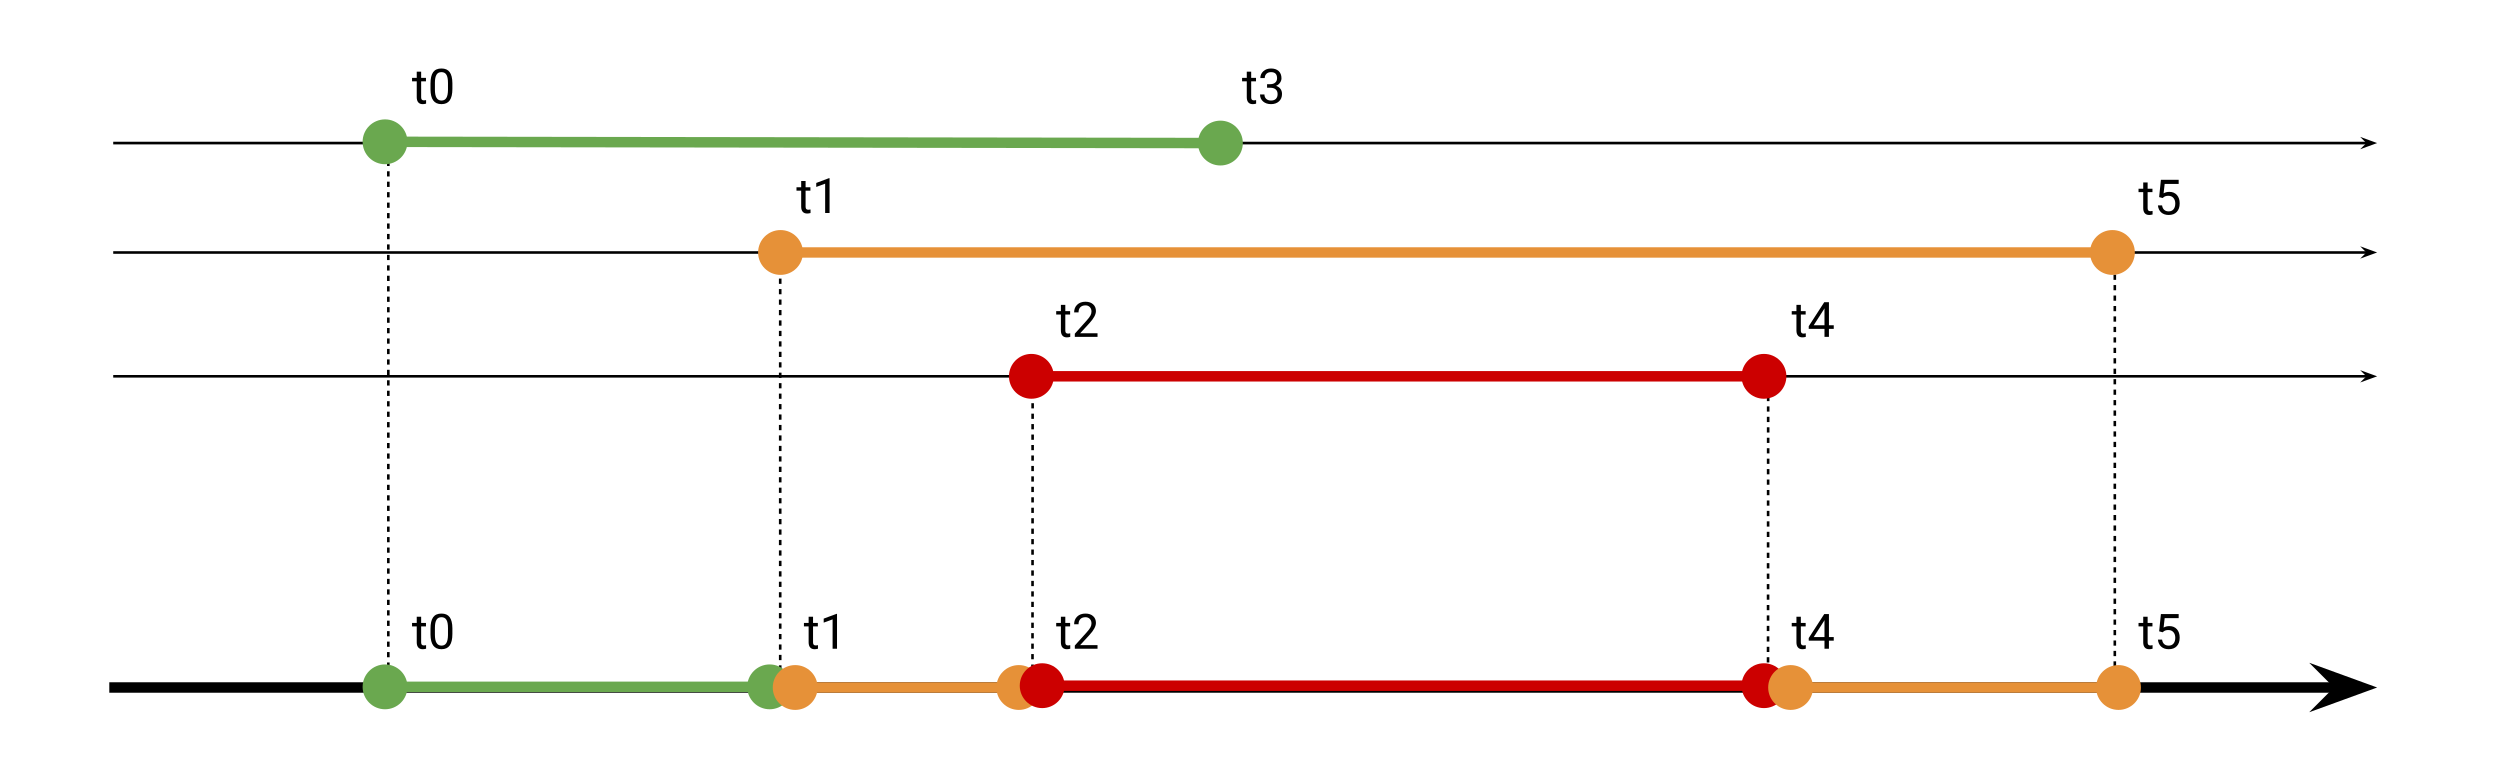 <svg version="1.1" viewBox="0.0 0.0 956.727 299.318" fill="none" stroke="none" stroke-linecap="square" stroke-miterlimit="10" xmlns:xlink="http://www.w3.org/1999/xlink" xmlns="http://www.w3.org/2000/svg"><clipPath id="p.0"><path d="m0 0l956.727 0l0 299.318l-956.727 0l0 -299.318z" clip-rule="nonzero"/></clipPath><g clip-path="url(#p.0)"><path fill="#000000" fill-opacity="0.0" d="m0 0l956.727 0l0 299.318l-956.727 0z" fill-rule="evenodd"/><path fill="#000000" fill-opacity="0.0" d="m43.827 263.102l865.89 0" fill-rule="evenodd"/><path stroke="#000000" stroke-width="4.0" stroke-linejoin="round" stroke-linecap="butt" d="m43.827 263.102l852.181 0" fill-rule="evenodd"/><path fill="#000000" stroke="#000000" stroke-width="4.0" stroke-linecap="butt" d="m896.008 263.102l-4.498 4.498l12.359 -4.498l-12.359 -4.498z" fill-rule="evenodd"/><path fill="#000000" fill-opacity="0.0" d="m809.318 97.591l0 166.457" fill-rule="evenodd"/><path stroke="#000000" stroke-width="1.0" stroke-linejoin="round" stroke-linecap="butt" stroke-dasharray="1.0,3.0" d="m809.318 97.591l0 166.457" fill-rule="evenodd"/><path fill="#000000" fill-opacity="0.0" d="m676.667 144.016l-0.063 120.031" fill-rule="evenodd"/><path stroke="#000000" stroke-width="1.0" stroke-linejoin="round" stroke-linecap="butt" stroke-dasharray="1.0,3.0" d="m676.667 144.016l-0.063 120.031" fill-rule="evenodd"/><path fill="#000000" fill-opacity="0.0" d="m395.184 142.798l-0.063 120.032" fill-rule="evenodd"/><path stroke="#000000" stroke-width="1.0" stroke-linejoin="round" stroke-linecap="butt" stroke-dasharray="1.0,3.0" d="m395.184 142.798l-0.063 120.032" fill-rule="evenodd"/><path fill="#000000" fill-opacity="0.0" d="m298.58 95.123l0 167.717" fill-rule="evenodd"/><path stroke="#000000" stroke-width="1.0" stroke-linejoin="round" stroke-linecap="butt" stroke-dasharray="1.0,3.0" d="m298.58 95.123l0 167.717" fill-rule="evenodd"/><path fill="#000000" fill-opacity="0.0" d="m148.606 54.029l0 207.937" fill-rule="evenodd"/><path stroke="#000000" stroke-width="1.0" stroke-linejoin="round" stroke-linecap="butt" stroke-dasharray="1.0,3.0" d="m148.606 54.029l0 207.937" fill-rule="evenodd"/><path fill="#000000" fill-opacity="0.0" d="m138.769 262.85l164.346 0" fill-rule="evenodd"/><path stroke="#6aa84f" stroke-width="4.0" stroke-linejoin="round" stroke-linecap="butt" d="m153.929 262.85l134.026 0" fill-rule="evenodd"/><path fill="#6aa84f" stroke="#6aa84f" stroke-width="4.0" stroke-linecap="butt" d="m140.769 262.85c0 -3.634 2.946 -6.58 6.58 -6.58c3.634 0 6.58 2.946 6.58 6.58c0 3.634 -2.946 6.58 -6.58 6.58c-3.634 0 -6.58 -2.946 -6.58 -6.58z" fill-rule="nonzero"/><path fill="#6aa84f" stroke="#6aa84f" stroke-width="4.0" stroke-linecap="butt" d="m301.115 262.85c0 3.634 -2.946 6.58 -6.58 6.58c-3.634 0 -6.58 -2.946 -6.58 -6.58c0 -3.634 2.946 -6.58 6.58 -6.58c3.634 0 6.58 2.946 6.58 6.58z" fill-rule="nonzero"/><path fill="#000000" fill-opacity="0.0" d="m43.827 54.748l865.89 0" fill-rule="evenodd"/><path stroke="#000000" stroke-width="1.0" stroke-linejoin="round" stroke-linecap="butt" d="m43.827 54.748l862.463 0" fill-rule="evenodd"/><path fill="#000000" stroke="#000000" stroke-width="1.0" stroke-linecap="butt" d="m906.289 54.748l-1.125 1.125l3.09 -1.125l-3.09 -1.125z" fill-rule="evenodd"/><path fill="#000000" fill-opacity="0.0" d="m138.769 54.257l336.85 0.504" fill-rule="evenodd"/><path stroke="#6aa84f" stroke-width="4.0" stroke-linejoin="round" stroke-linecap="butt" d="m153.929 54.28l306.53 0.459" fill-rule="evenodd"/><path fill="#6aa84f" stroke="#6aa84f" stroke-width="4.0" stroke-linecap="butt" d="m140.769 54.26c0.005 -3.634 2.956 -6.576 6.59 -6.57c3.634 0.005 6.576 2.956 6.57 6.59c-0.005 3.634 -2.956 6.576 -6.59 6.57c-3.634 -0.005 -6.576 -2.956 -6.57 -6.59z" fill-rule="nonzero"/><path fill="#6aa84f" stroke="#6aa84f" stroke-width="4.0" stroke-linecap="butt" d="m473.619 54.758c-0.005 3.634 -2.956 6.576 -6.59 6.57c-3.634 -0.005 -6.576 -2.956 -6.57 -6.59c0.005 -3.634 2.956 -6.576 6.59 -6.57c3.634 0.005 6.576 2.956 6.57 6.59z" fill-rule="nonzero"/><path fill="#000000" fill-opacity="0.0" d="m433.184 18.257l33.071 0l0 42.016l-33.071 0z" fill-rule="evenodd"/><path fill="#000000" fill-opacity="0.0" d="m43.827 96.619l865.89 0" fill-rule="evenodd"/><path stroke="#000000" stroke-width="1.0" stroke-linejoin="round" stroke-linecap="butt" d="m43.827 96.619l862.463 0" fill-rule="evenodd"/><path fill="#000000" stroke="#000000" stroke-width="1.0" stroke-linecap="butt" d="m906.289 96.619l-1.125 1.125l3.09 -1.125l-3.09 -1.125z" fill-rule="evenodd"/><path fill="#000000" fill-opacity="0.0" d="m290.118 96.619l526.866 0" fill-rule="evenodd"/><path stroke="#e69138" stroke-width="4.0" stroke-linejoin="round" stroke-linecap="butt" d="m305.278 96.619l496.546 0" fill-rule="evenodd"/><path fill="#e69138" stroke="#e69138" stroke-width="4.0" stroke-linecap="butt" d="m292.118 96.619c0 -3.634 2.946 -6.58 6.58 -6.58c3.634 0 6.58 2.946 6.58 6.58c0 3.634 -2.946 6.58 -6.58 6.58c-3.634 0 -6.58 -2.946 -6.58 -6.58z" fill-rule="nonzero"/><path fill="#e69138" stroke="#e69138" stroke-width="4.0" stroke-linecap="butt" d="m814.984 96.619c0 3.634 -2.946 6.58 -6.58 6.58c-3.634 0 -6.58 -2.946 -6.58 -6.58c0 -3.634 2.946 -6.58 6.58 -6.58c3.634 0 6.58 2.946 6.58 6.58z" fill-rule="nonzero"/><path fill="#000000" fill-opacity="0.0" d="m43.827 144.016l865.89 0" fill-rule="evenodd"/><path stroke="#000000" stroke-width="1.0" stroke-linejoin="round" stroke-linecap="butt" d="m43.827 144.016l862.463 0" fill-rule="evenodd"/><path fill="#000000" stroke="#000000" stroke-width="1.0" stroke-linecap="butt" d="m906.289 144.016l-1.125 1.125l3.09 -1.125l-3.09 -1.125z" fill-rule="evenodd"/><path fill="#000000" fill-opacity="0.0" d="m386.118 144.016l297.512 0" fill-rule="evenodd"/><path stroke="#cc0000" stroke-width="4.0" stroke-linejoin="round" stroke-linecap="butt" d="m401.278 144.016l267.192 0" fill-rule="evenodd"/><path fill="#cc0000" stroke="#cc0000" stroke-width="4.0" stroke-linecap="butt" d="m388.118 144.016c0 -3.634 2.946 -6.58 6.58 -6.58c3.634 0 6.58 2.946 6.58 6.58c0 3.634 -2.946 6.58 -6.58 6.58c-3.634 0 -6.58 -2.946 -6.58 -6.58z" fill-rule="nonzero"/><path fill="#cc0000" stroke="#cc0000" stroke-width="4.0" stroke-linecap="butt" d="m681.63 144.016c0 3.634 -2.946 6.58 -6.58 6.58c-3.634 0 -6.58 -2.946 -6.58 -6.58c0 -3.634 2.946 -6.58 6.58 -6.58c3.634 0 6.58 2.946 6.58 6.58z" fill-rule="nonzero"/><path fill="#000000" fill-opacity="0.0" d="m295.73 263.102l102.74 0" fill-rule="evenodd"/><path stroke="#e69138" stroke-width="4.0" stroke-linejoin="round" stroke-linecap="butt" d="m310.89 263.102l72.42 0" fill-rule="evenodd"/><path fill="#e69138" stroke="#e69138" stroke-width="4.0" stroke-linecap="butt" d="m297.73 263.102c0 -3.634 2.946 -6.58 6.58 -6.58c3.634 0 6.58 2.946 6.58 6.58c0 3.634 -2.946 6.58 -6.58 6.58c-3.634 0 -6.58 -2.946 -6.58 -6.58z" fill-rule="nonzero"/><path fill="#e69138" stroke="#e69138" stroke-width="4.0" stroke-linecap="butt" d="m396.47 263.102c0 3.634 -2.946 6.58 -6.58 6.58c-3.634 0 -6.58 -2.946 -6.58 -6.58c0 -3.634 2.946 -6.58 6.58 -6.58c3.634 0 6.58 2.946 6.58 6.58z" fill-rule="nonzero"/><path fill="#000000" fill-opacity="0.0" d="m390.252 262.407l293.386 0" fill-rule="evenodd"/><path stroke="#cc0000" stroke-width="4.0" stroke-linejoin="round" stroke-linecap="butt" d="m405.412 262.407l263.066 0" fill-rule="evenodd"/><path fill="#cc0000" stroke="#cc0000" stroke-width="4.0" stroke-linecap="butt" d="m392.252 262.407c0 -3.634 2.946 -6.58 6.58 -6.58c3.634 0 6.58 2.946 6.58 6.58c0 3.634 -2.946 6.58 -6.58 6.58c-3.634 0 -6.58 -2.946 -6.58 -6.58z" fill-rule="nonzero"/><path fill="#cc0000" stroke="#cc0000" stroke-width="4.0" stroke-linecap="butt" d="m681.638 262.407c0 3.634 -2.946 6.58 -6.58 6.58c-3.634 0 -6.58 -2.946 -6.58 -6.58c0 -3.634 2.946 -6.58 6.58 -6.58c3.634 0 6.58 2.946 6.58 6.58z" fill-rule="nonzero"/><path fill="#000000" fill-opacity="0.0" d="m676.667 263.101l142.646 0" fill-rule="evenodd"/><path stroke="#e69138" stroke-width="4.0" stroke-linejoin="round" stroke-linecap="butt" d="m691.827 263.101l112.326 0" fill-rule="evenodd"/><path fill="#e69138" stroke="#e69138" stroke-width="4.0" stroke-linecap="butt" d="m678.667 263.101c0 -3.634 2.946 -6.58 6.58 -6.58c3.634 0 6.58 2.946 6.58 6.58c0 3.634 -2.946 6.58 -6.58 6.58c-3.634 0 -6.58 -2.946 -6.58 -6.58z" fill-rule="nonzero"/><path fill="#e69138" stroke="#e69138" stroke-width="4.0" stroke-linecap="butt" d="m817.312 263.101c0 3.634 -2.946 6.58 -6.58 6.58c-3.634 0 -6.58 -2.946 -6.58 -6.58c0 -3.634 2.946 -6.58 6.58 -6.58c3.634 0 6.58 2.946 6.58 6.58z" fill-rule="nonzero"/><path fill="#000000" fill-opacity="0.0" d="m148.606 221.339l41.921 0l0 42.016l-41.921 0z" fill-rule="evenodd"/><path fill="#000000" d="m161.169 236.009l0 2.391l1.844 0l0 1.312l-1.844 0l0 6.109q0 0.594 0.234 0.891q0.25 0.297 0.844 0.297q0.297 0 0.812 -0.109l0 1.359q-0.672 0.188 -1.297 0.188q-1.125 0 -1.703 -0.688q-0.578 -0.688 -0.578 -1.938l0 -6.109l-1.797 0l0 -1.312l1.797 0l0 -2.391l1.688 0zm11.954 6.594q0 2.953 -1.016 4.406q-1.016 1.438 -3.156 1.438q-2.125 0 -3.156 -1.406q-1.016 -1.406 -1.047 -4.203l0 -2.25q0 -2.938 1.0 -4.359q1.016 -1.422 3.188 -1.422q2.141 0 3.141 1.375q1.016 1.375 1.047 4.234l0 2.188zm-1.688 -2.312q0 -2.141 -0.609 -3.109q-0.594 -0.984 -1.891 -0.984q-1.297 0 -1.891 0.984q-0.594 0.969 -0.609 2.984l0 2.703q0 2.141 0.625 3.172q0.625 1.031 1.891 1.031q1.25 0 1.844 -0.969q0.609 -0.969 0.641 -3.047l0 -2.766z" fill-rule="nonzero"/><path fill="#000000" fill-opacity="0.0" d="m298.58 221.339l41.921 0l0 42.016l-41.921 0z" fill-rule="evenodd"/><path fill="#000000" d="m311.143 236.009l0 2.391l1.844 0l0 1.312l-1.844 0l0 6.109q0 0.594 0.234 0.891q0.25 0.297 0.844 0.297q0.297 0 0.812 -0.109l0 1.359q-0.672 0.188 -1.297 0.188q-1.125 0 -1.703 -0.688q-0.578 -0.688 -0.578 -1.938l0 -6.109l-1.797 0l0 -1.312l1.797 0l0 -2.391l1.688 0zm9.172 12.25l-1.688 0l0 -11.234l-3.406 1.25l0 -1.531l4.828 -1.812l0.266 0l0 13.328z" fill-rule="nonzero"/><path fill="#000000" fill-opacity="0.0" d="m395.121 221.339l41.921 0l0 42.016l-41.921 0z" fill-rule="evenodd"/><path fill="#000000" d="m407.683 236.009l0 2.391l1.844 0l0 1.312l-1.844 0l0 6.109q0 0.594 0.234 0.891q0.25 0.297 0.844 0.297q0.297 0 0.812 -0.109l0 1.359q-0.672 0.188 -1.297 0.188q-1.125 0 -1.703 -0.688q-0.578 -0.688 -0.578 -1.938l0 -6.109l-1.797 0l0 -1.312l1.797 0l0 -2.391l1.688 0zm12.329 12.25l-8.688 0l0 -1.219l4.578 -5.094q1.031 -1.156 1.406 -1.875q0.391 -0.734 0.391 -1.5q0 -1.047 -0.625 -1.703q-0.625 -0.672 -1.672 -0.672q-1.266 0 -1.969 0.719q-0.688 0.719 -0.688 1.984l-1.688 0q0 -1.828 1.172 -2.953q1.188 -1.141 3.172 -1.141q1.844 0 2.922 0.984q1.078 0.969 1.078 2.578q0 1.953 -2.5 4.656l-3.547 3.859l6.656 0l0 1.375z" fill-rule="nonzero"/><path fill="#000000" fill-opacity="0.0" d="m676.604 221.339l41.921 0l0 42.016l-41.921 0z" fill-rule="evenodd"/><path fill="#000000" d="m689.166 236.009l0 2.391l1.844 0l0 1.312l-1.844 0l0 6.109q0 0.594 0.234 0.891q0.25 0.297 0.844 0.297q0.297 0 0.812 -0.109l0 1.359q-0.672 0.188 -1.297 0.188q-1.125 0 -1.703 -0.688q-0.578 -0.688 -0.578 -1.938l0 -6.109l-1.797 0l0 -1.312l1.797 0l0 -2.391l1.688 0zm10.75 7.797l1.844 0l0 1.375l-1.844 0l0 3.078l-1.703 0l0 -3.078l-6.031 0l0 -1.0l5.938 -9.188l1.797 0l0 8.812zm-5.828 0l4.125 0l0 -6.5l-0.188 0.359l-3.938 6.141z" fill-rule="nonzero"/><path fill="#000000" fill-opacity="0.0" d="m809.318 221.339l41.921 0l0 42.016l-41.921 0z" fill-rule="evenodd"/><path fill="#000000" d="m821.88 236.009l0 2.391l1.844 0l0 1.312l-1.844 0l0 6.109q0 0.594 0.234 0.891q0.25 0.297 0.844 0.297q0.297 0 0.812 -0.109l0 1.359q-0.672 0.188 -1.297 0.188q-1.125 0 -1.703 -0.688q-0.578 -0.688 -0.578 -1.938l0 -6.109l-1.797 0l0 -1.312l1.797 0l0 -2.391l1.688 0zm4.407 5.594l0.672 -6.609l6.797 0l0 1.562l-5.359 0l-0.406 3.609q0.984 -0.562 2.219 -0.562q1.812 0 2.875 1.203q1.062 1.188 1.062 3.219q0 2.062 -1.109 3.25q-1.094 1.172 -3.094 1.172q-1.75 0 -2.859 -0.969q-1.109 -0.984 -1.266 -2.703l1.594 0q0.156 1.141 0.812 1.719q0.656 0.578 1.719 0.578q1.188 0 1.844 -0.797q0.672 -0.812 0.672 -2.219q0 -1.328 -0.719 -2.141q-0.719 -0.812 -1.922 -0.812q-1.109 0 -1.734 0.484l-0.453 0.375l-1.344 -0.359z" fill-rule="nonzero"/><path fill="#000000" fill-opacity="0.0" d="m148.606 12.745l41.921 0l0 42.016l-41.921 0z" fill-rule="evenodd"/><path fill="#000000" d="m161.169 27.415l0 2.391l1.844 0l0 1.312l-1.844 0l0 6.109q0 0.594 0.234 0.891q0.25 0.297 0.844 0.297q0.297 0 0.812 -0.109l0 1.359q-0.672 0.188 -1.297 0.188q-1.125 0 -1.703 -0.688q-0.578 -0.688 -0.578 -1.938l0 -6.109l-1.797 0l0 -1.312l1.797 0l0 -2.391l1.688 0zm11.954 6.594q0 2.953 -1.016 4.406q-1.016 1.438 -3.156 1.438q-2.125 0 -3.156 -1.406q-1.016 -1.406 -1.047 -4.203l0 -2.25q0 -2.938 1.0 -4.359q1.016 -1.422 3.188 -1.422q2.141 0 3.141 1.375q1.016 1.375 1.047 4.234l0 2.188zm-1.688 -2.312q0 -2.141 -0.609 -3.109q-0.594 -0.984 -1.891 -0.984q-1.297 0 -1.891 0.984q-0.594 0.969 -0.609 2.984l0 2.703q0 2.141 0.625 3.172q0.625 1.031 1.891 1.031q1.25 0 1.844 -0.969q0.609 -0.969 0.641 -3.047l0 -2.766z" fill-rule="nonzero"/><path fill="#000000" fill-opacity="0.0" d="m295.73 54.604l41.921 0l0 42.016l-41.921 0z" fill-rule="evenodd"/><path fill="#000000" d="m308.292 69.274l0 2.391l1.844 0l0 1.312l-1.844 0l0 6.109q0 0.594 0.234 0.891q0.25 0.297 0.844 0.297q0.297 0 0.812 -0.109l0 1.359q-0.672 0.188 -1.297 0.188q-1.125 0 -1.703 -0.688q-0.578 -0.688 -0.578 -1.938l0 -6.109l-1.797 0l0 -1.312l1.797 0l0 -2.391l1.688 0zm9.172 12.25l-1.688 0l0 -11.234l-3.406 1.25l0 -1.531l4.828 -1.812l0.266 0l0 13.328z" fill-rule="nonzero"/><path fill="#000000" fill-opacity="0.0" d="m466.255 12.745l41.921 0l0 42.016l-41.921 0z" fill-rule="evenodd"/><path fill="#000000" d="m478.817 27.415l0 2.391l1.844 0l0 1.312l-1.844 0l0 6.109q0 0.594 0.234 0.891q0.25 0.297 0.844 0.297q0.297 0 0.812 -0.109l0 1.359q-0.672 0.188 -1.297 0.188q-1.125 0 -1.703 -0.688q-0.578 -0.688 -0.578 -1.938l0 -6.109l-1.797 0l0 -1.312l1.797 0l0 -2.391l1.688 0zm6.079 4.797l1.266 0q1.203 -0.016 1.875 -0.625q0.688 -0.609 0.688 -1.656q0 -2.328 -2.312 -2.328q-1.094 0 -1.75 0.625q-0.656 0.625 -0.656 1.656l-1.688 0q0 -1.578 1.156 -2.625q1.156 -1.047 2.938 -1.047q1.875 0 2.938 1.0q1.062 1.0 1.062 2.766q0 0.859 -0.562 1.672q-0.562 0.812 -1.516 1.203q1.094 0.359 1.688 1.156q0.594 0.797 0.594 1.953q0 1.797 -1.172 2.844q-1.156 1.047 -3.031 1.047q-1.859 0 -3.031 -1.016q-1.172 -1.016 -1.172 -2.672l1.688 0q0 1.047 0.688 1.688q0.688 0.625 1.828 0.625q1.219 0 1.859 -0.641q0.656 -0.641 0.656 -1.828q0 -1.156 -0.719 -1.781q-0.703 -0.625 -2.047 -0.641l-1.266 0l0 -1.375z" fill-rule="nonzero"/><path fill="#000000" fill-opacity="0.0" d="m395.121 102.0l41.921 0l0 42.016l-41.921 0z" fill-rule="evenodd"/><path fill="#000000" d="m407.683 116.67l0 2.391l1.844 0l0 1.312l-1.844 0l0 6.109q0 0.594 0.234 0.891q0.25 0.297 0.844 0.297q0.297 0 0.812 -0.109l0 1.359q-0.672 0.188 -1.297 0.188q-1.125 0 -1.703 -0.688q-0.578 -0.688 -0.578 -1.938l0 -6.109l-1.797 0l0 -1.312l1.797 0l0 -2.391l1.688 0zm12.329 12.25l-8.688 0l0 -1.219l4.578 -5.094q1.031 -1.156 1.406 -1.875q0.391 -0.734 0.391 -1.5q0 -1.047 -0.625 -1.703q-0.625 -0.672 -1.672 -0.672q-1.266 0 -1.969 0.719q-0.688 0.719 -0.688 1.984l-1.688 0q0 -1.828 1.172 -2.953q1.188 -1.141 3.172 -1.141q1.844 0 2.922 0.984q1.078 0.969 1.078 2.578q0 1.953 -2.5 4.656l-3.547 3.859l6.656 0l0 1.375z" fill-rule="nonzero"/><path fill="#000000" fill-opacity="0.0" d="m676.604 102.0l41.921 0l0 42.016l-41.921 0z" fill-rule="evenodd"/><path fill="#000000" d="m689.166 116.67l0 2.391l1.844 0l0 1.312l-1.844 0l0 6.109q0 0.594 0.234 0.891q0.25 0.297 0.844 0.297q0.297 0 0.812 -0.109l0 1.359q-0.672 0.188 -1.297 0.188q-1.125 0 -1.703 -0.688q-0.578 -0.688 -0.578 -1.938l0 -6.109l-1.797 0l0 -1.312l1.797 0l0 -2.391l1.688 0zm10.75 7.797l1.844 0l0 1.375l-1.844 0l0 3.078l-1.703 0l0 -3.078l-6.031 0l0 -1.0l5.938 -9.188l1.797 0l0 8.812zm-5.828 0l4.125 0l0 -6.5l-0.188 0.359l-3.938 6.141z" fill-rule="nonzero"/><path fill="#000000" fill-opacity="0.0" d="m809.318 55.161l41.921 0l0 42.016l-41.921 0z" fill-rule="evenodd"/><path fill="#000000" d="m821.88 69.831l0 2.391l1.844 0l0 1.312l-1.844 0l0 6.109q0 0.594 0.234 0.891q0.25 0.297 0.844 0.297q0.297 0 0.812 -0.109l0 1.359q-0.672 0.188 -1.297 0.188q-1.125 0 -1.703 -0.688q-0.578 -0.688 -0.578 -1.938l0 -6.109l-1.797 0l0 -1.312l1.797 0l0 -2.391l1.688 0zm4.407 5.594l0.672 -6.609l6.797 0l0 1.562l-5.359 0l-0.406 3.609q0.984 -0.562 2.219 -0.562q1.812 0 2.875 1.203q1.062 1.188 1.062 3.219q0 2.062 -1.109 3.25q-1.094 1.172 -3.094 1.172q-1.75 0 -2.859 -0.969q-1.109 -0.984 -1.266 -2.703l1.594 0q0.156 1.141 0.812 1.719q0.656 0.578 1.719 0.578q1.188 0 1.844 -0.797q0.672 -0.812 0.672 -2.219q0 -1.328 -0.719 -2.141q-0.719 -0.812 -1.922 -0.812q-1.109 0 -1.734 0.484l-0.453 0.375l-1.344 -0.359z" fill-rule="nonzero"/></g></svg>